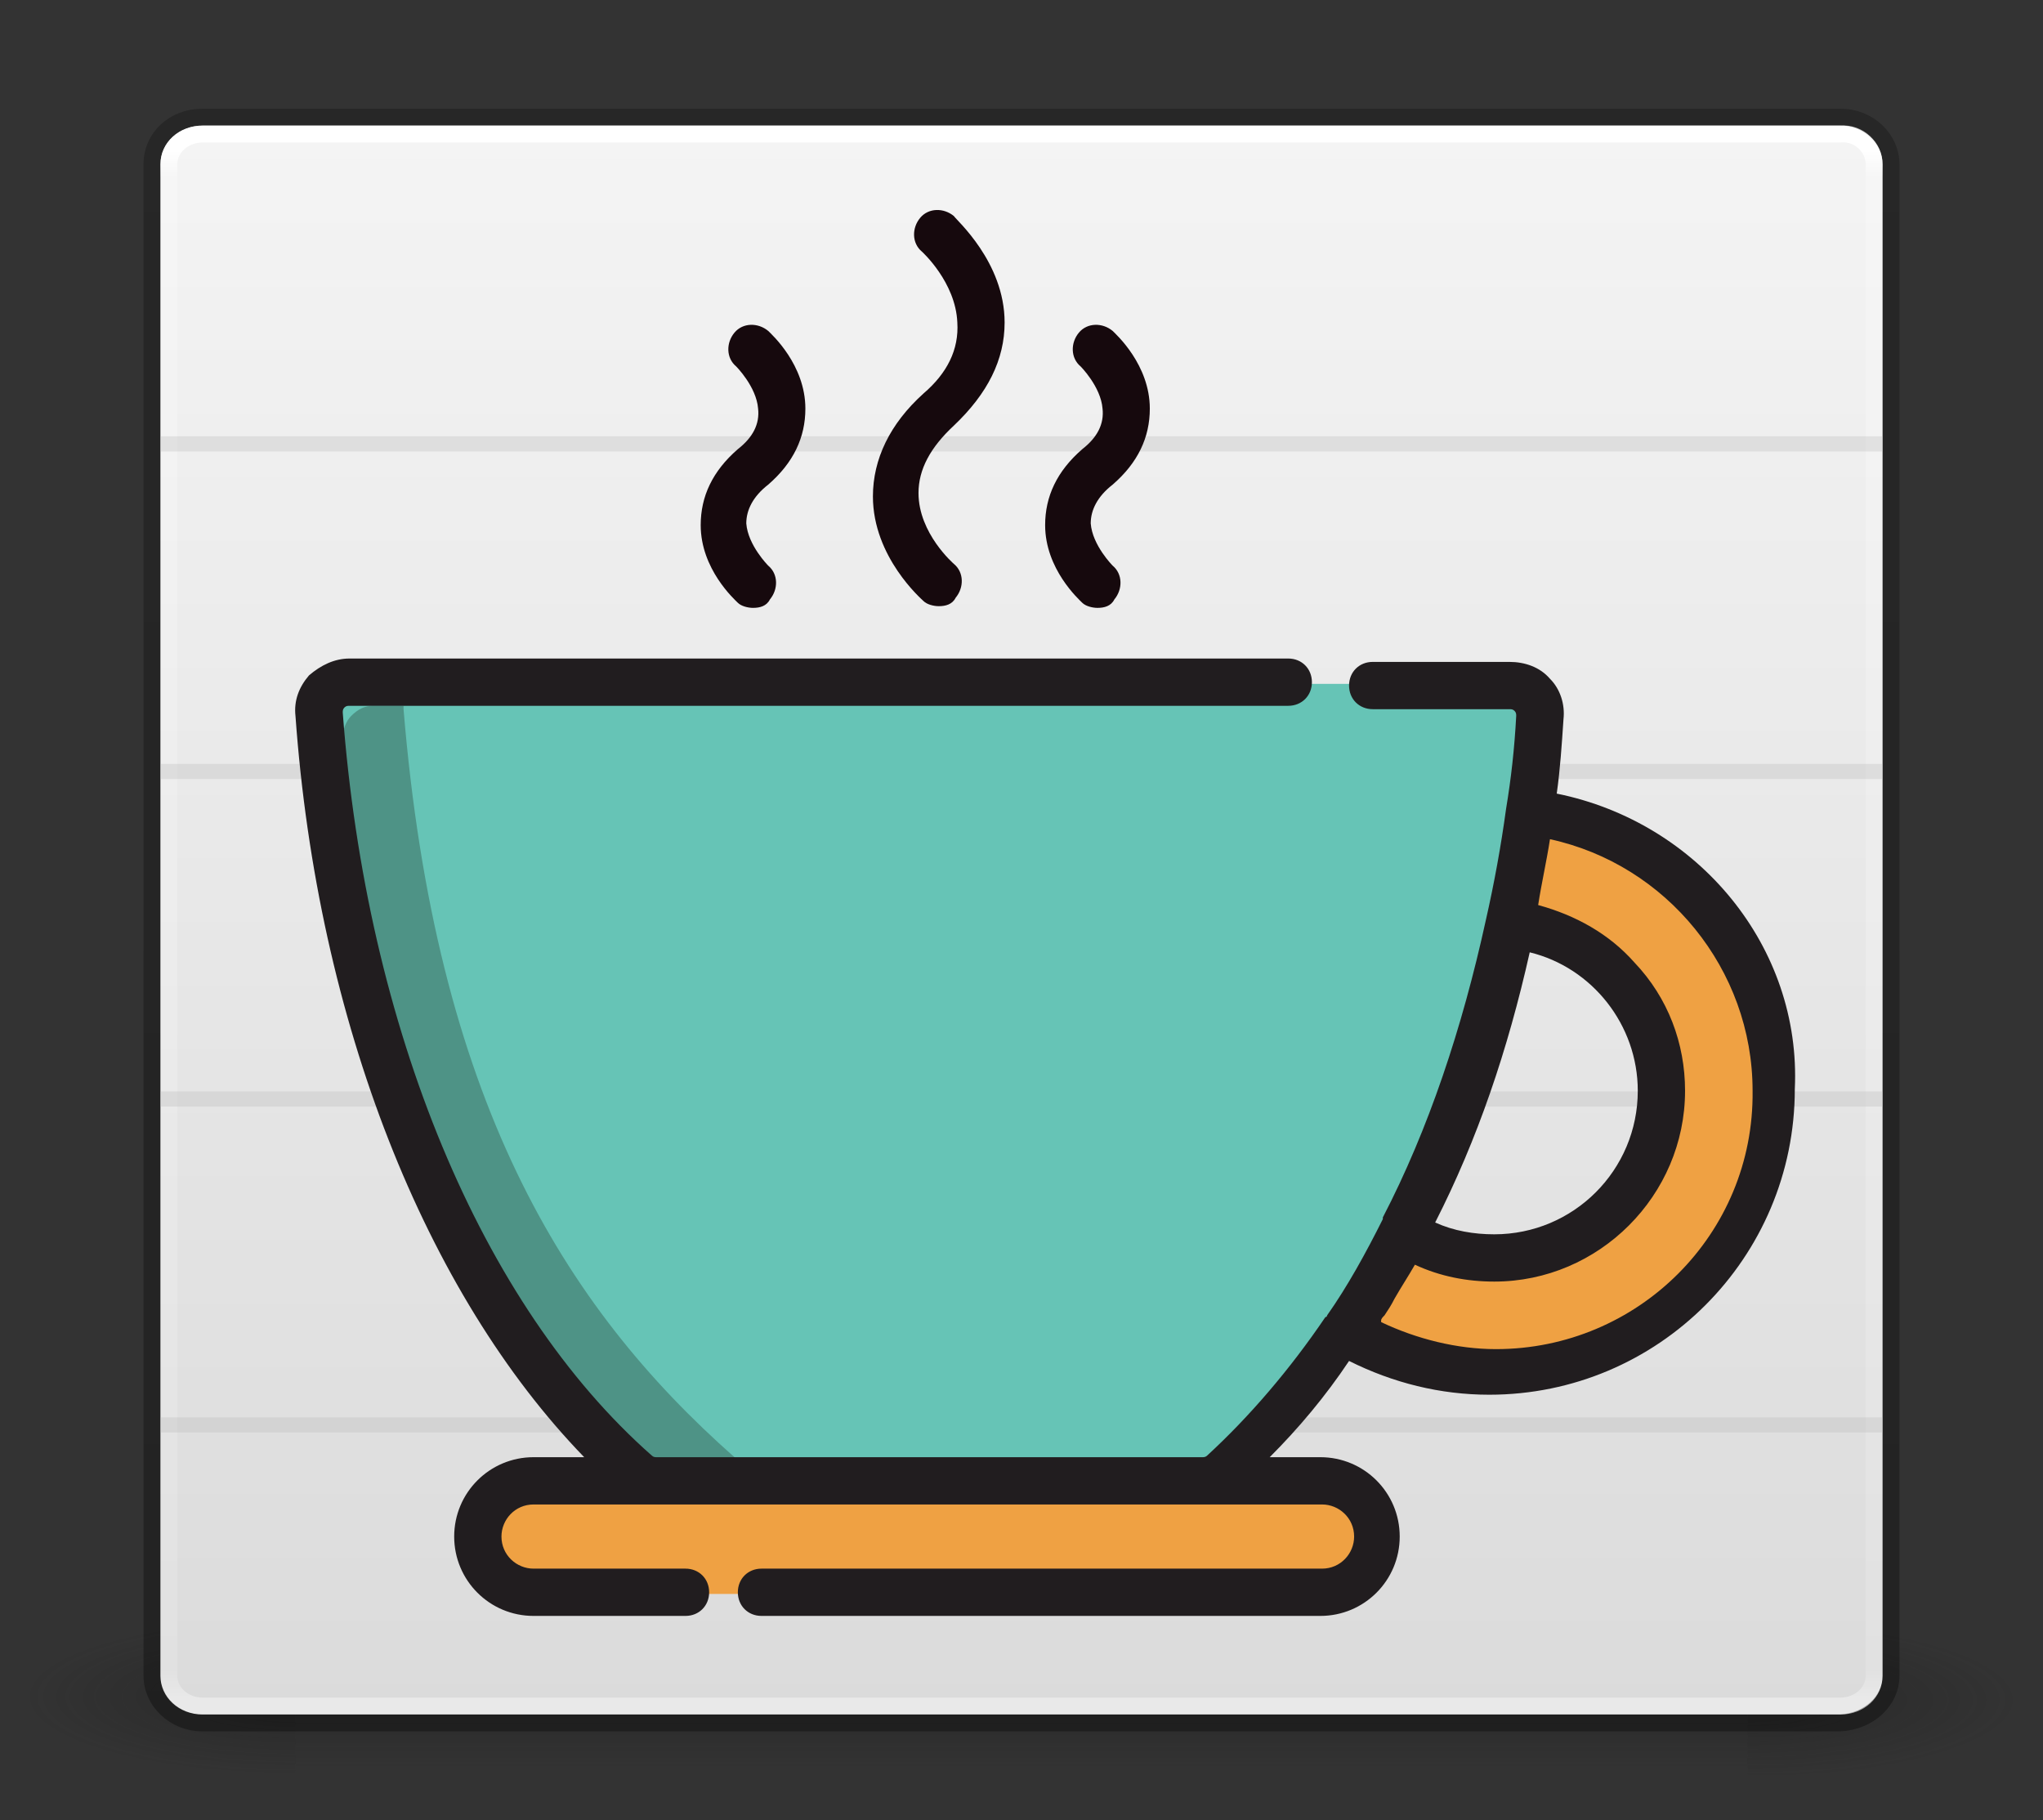 <?xml version="1.0" encoding="utf-8"?>
<!-- Generator: Adobe Illustrator 19.0.0, SVG Export Plug-In . SVG Version: 6.00 Build 0)  -->
<svg version="1.1"
	 id="svg7564" xmlns:rdf="http://www.w3.org/1999/02/22-rdf-syntax-ns#" xmlns:cc="http://creativecommons.org/ns#" xmlns:dc="http://purl.org/dc/elements/1.1/" sodipodi:docname="New document 4" inkscape:version="0.48.1 " xmlns:svg="http://www.w3.org/2000/svg" xmlns:sodipodi="http://sodipodi.sourceforge.net/DTD/sodipodi-0.dtd" xmlns:inkscape="http://www.inkscape.org/namespaces/inkscape"
	 xmlns="http://www.w3.org/2000/svg" xmlns:xlink="http://www.w3.org/1999/xlink" x="0px" y="0px" viewBox="-412.5 232.8 121 107.8"
	 style="enable-background:new -412.5 232.8 121 107.8;" xml:space="preserve">
<rect x="-412.5" y="232.8" width="121" height="107.8" fill="#333333" stroke="none"/>
<style type="text/css">
	.st0{opacity:0.4;fill:url(#rect2801_1_);enable-background:new    ;}
	.st1{opacity:0.4;fill:url(#rect3696_1_);enable-background:new    ;}
	.st2{opacity:0.4;fill:url(#rect3700_1_);enable-background:new    ;}
	.st3{fill:url(#rect6994_1_);}
	.st4{fill:none;stroke:url(#rect7002_1_);}
	.st5{fill:none;stroke:url(#rect6998_1_);stroke-width:1;}
	.st6{opacity:0.6;}
	.st7{opacity:0.5;fill:#B9B9B9;enable-background:new    ;}
	.st8{fill:#66C4B6;}
	.st9{fill:#EFA143;}
	.st10{fill:#4E9386;}
	.st11{fill:#211D1F;}
	.st12{fill:#16090D;}
</style>
<sodipodi:namedview  id="base" inkscape:window-maximized="1" inkscape:pageopacity="0.0" inkscape:window-width="1360" inkscape:current-layer="layer1" inkscape:document-units="px" inkscape:window-x="-8" inkscape:pageshadow="2" inkscape:window-height="706" inkscape:window-y="-8" showgrid="false" inkscape:cy="20.874172" inkscape:cx="69.25" inkscape:zoom="1" borderopacity="1.0" bordercolor="#666666" pagecolor="#ffffff">
	<inkscape:grid  type="xygrid" id="grid7756" snapvisiblegridlinesonly="true" enabled="true" visible="true" empspacing="12">
		</inkscape:grid>
</sodipodi:namedview>
<g id="layer1" transform="translate(0,-924.362)" inkscape:label="Layer 1" inkscape:groupmode="layer">
	<g id="g7796">
		
			<radialGradient id="rect2801_1_" cx="-760.442" cy="1335.904" r="2.499" gradientTransform="matrix(6.412 0 0 -1.845 4567.012 3722.587)" gradientUnits="userSpaceOnUse">
			<stop  offset="0" style="stop-color:#181818"/>
			<stop  offset="1" style="stop-color:#181818;stop-opacity:0"/>
		</radialGradient>
		<rect id="rect2801" x="-309" y="1253.1" class="st0" width="16" height="9.2"/>
		
			<radialGradient id="rect3696_1_" cx="-889.572" cy="1549.82" r="2.499" gradientTransform="matrix(-6.412 0 0 1.845 -6099.012 -1601.778)" gradientUnits="userSpaceOnUse">
			<stop  offset="0" style="stop-color:#181818"/>
			<stop  offset="1" style="stop-color:#181818;stop-opacity:0"/>
		</radialGradient>
		<rect id="rect3696" x="-411" y="1253.1" class="st1" width="16" height="9.2"/>
		
			<linearGradient id="rect3700_1_" gradientUnits="userSpaceOnUse" x1="-671.209" y1="1289.537" x2="-671.209" y2="1296.02" gradientTransform="matrix(3.071 0 0 -1.429 1709.572 3104.594)">
			<stop  offset="0" style="stop-color:#181818;stop-opacity:0"/>
			<stop  offset="0.5" style="stop-color:#181818"/>
			<stop  offset="1" style="stop-color:#181818;stop-opacity:0"/>
		</linearGradient>
		<rect id="rect3700" x="-395" y="1253.1" class="st2" width="86" height="9.2"/>
	</g>
	
		<linearGradient id="rect6994_1_" gradientUnits="userSpaceOnUse" x1="-738.701" y1="1594.094" x2="-705.121" y2="1594.094" gradientTransform="matrix(0 2.802 3.027 0 -5176.856 3234.56)">
		<stop  offset="0" style="stop-color:#F4F4F4"/>
		<stop  offset="1" style="stop-color:#DBDBDB"/>
	</linearGradient>
	<path id="rect6994" class="st3" d="M-301,1166.9v89.5c0,1.3-1.1,2.3-2.5,2.3h-97c-1.4,0-2.5-1-2.5-2.3v-89.5c0-1.3,1.1-2.3,2.5-2.3
		h97C-302.1,1164.6-301,1165.6-301,1166.9z"/>
	
		<linearGradient id="rect7002_1_" gradientUnits="userSpaceOnUse" x1="-700.984" y1="1708.917" x2="-648.341" y2="1708.917" gradientTransform="matrix(0 1.741 2.196 0 -4104.186 2386.466)">
		<stop  offset="0" style="stop-color:#FFFFFF"/>
		<stop  offset="1.785714e-002" style="stop-color:#FFFFFF;stop-opacity:0.235"/>
		<stop  offset="0.983" style="stop-color:#FFFFFF;stop-opacity:0.157"/>
		<stop  offset="1" style="stop-color:#FFFFFF;stop-opacity:0.392"/>
	</linearGradient>
	<path id="rect7002" class="st4" d="M-301.5,1166.9v89.5c0,1-0.9,1.8-2,1.8h-97c-1.1,0-2-0.8-2-1.8v-89.5c0-1,0.9-1.8,2-1.8h97
		C-302.4,1165-301.5,1165.9-301.5,1166.9z"/>
	
		<linearGradient id="rect6998_1_" gradientUnits="userSpaceOnUse" x1="-950.158" y1="1705.255" x2="-895.65" y2="1705.255" gradientTransform="matrix(0 -1.776 2.239 0 -4170.29 -427.327)">
		<stop  offset="0" style="stop-color:#000000;stop-opacity:0.318"/>
		<stop  offset="1" style="stop-color:#000000;stop-opacity:0.24"/>
	</linearGradient>
	<path id="rect6998" class="st5" d="M-300.5,1256.4v-89.5c0-1.5-1.3-2.8-3-2.8h-97c-1.7,0-3,1.2-3,2.8v89.5c0,1.5,1.3,2.8,3,2.8h97
		C-301.8,1259.1-300.5,1257.9-300.5,1256.4z"/>
	<g id="g8367" class="st6">
		<rect id="rect15710" x="-403" y="1183" class="st7" width="102" height="0.9"/>
		<rect id="rect15712" x="-403" y="1202.4" class="st7" width="102" height="0.9"/>
		<rect id="rect16848" x="-403" y="1221.8" class="st7" width="102" height="0.9"/>
		<rect id="rect7153" x="-403" y="1241.1" class="st7" width="102" height="0.9"/>
	</g>
</g>
<g>
	<path class="st8" d="M-336,273.3h-55.6c-0.5,0-1,0.2-1.3,0.6c-0.3,0.4-0.5,0.9-0.5,1.4c1.4,19,8.4,35.8,18.8,44.9
		c0.3,0.3,0.8,0.5,1.2,0.5h32.3c0.5,0,0.9-0.1,1.2-0.5c10.4-9.1,17.4-25.9,18.8-44.9c0-0.5-0.1-1-0.5-1.4c-0.3-0.4-0.8-0.6-1.3-0.6
		h-8.1"/>
	<g>
		<path class="st9" d="M-367.1,327.2h33.1c1.8,0,3.3-1.5,3.3-3.3c0-1.8-1.5-3.3-3.3-3.3h-46.8c-1.8,0-3.3,1.5-3.3,3.3
			c0,1.8,1.5,3.3,3.3,3.3h9"/>
		<path class="st9" d="M-321.8,280.9c-0.3,2.3-0.7,4.5-1.2,6.7c5,0.5,9,4.7,9,9.8c0,5.4-4.4,9.9-9.9,9.9c-2,0-3.8-0.6-5.3-1.5
			c-1,2.1-2.2,4.1-3.4,5.9c2.5,1.6,5.5,2.5,8.7,2.5c9.2,0,16.7-7.5,16.7-16.7C-307.2,289-313.6,282-321.8,280.9z"/>
	</g>
	<path class="st10" d="M-369,319.1c-10.2-9-17.7-21.3-19.6-44.3c0-0.1,0-0.2,0-0.2h-1.8c-0.5,0-0.9,0.2-1.3,0.6
		c-0.3,0.3-0.5,0.8-0.5,1.3c1.3,18,7.9,33.8,17.7,42.4c0.3,0.3,0.7,0.4,1.2,0.4h4.5C-368.9,319.2-368.9,319.2-369,319.1z"/>
	<g>
		<path class="st11" d="M-320.3,279.8c0.2-1.4,0.3-2.9,0.4-4.4c0.1-0.9-0.2-1.8-0.8-2.4c-0.6-0.7-1.5-1-2.4-1h-8.1
			c-0.8,0-1.4,0.6-1.4,1.4s0.6,1.4,1.4,1.4h8.1c0.1,0,0.2,0,0.3,0.1c0.1,0.1,0.1,0.2,0.1,0.3c-0.1,1.9-0.3,3.7-0.6,5.5c0,0,0,0,0,0
			c-0.3,2.2-0.7,4.4-1.2,6.6c0,0,0,0,0,0c-1.4,6.4-3.4,12.4-6.1,17.6c0,0,0,0.1,0,0.1c-1,2-2.1,4-3.3,5.7c0,0,0,0.1-0.1,0.1
			c-2.1,3.1-4.5,5.9-7,8.2c-0.1,0.1-0.2,0.1-0.3,0.1h-32.3c-0.1,0-0.2,0-0.3-0.1c-10.1-8.9-16.9-25.3-18.3-44c0-0.1,0-0.2,0.1-0.3
			c0.1-0.1,0.2-0.1,0.3-0.1h55.6c0.8,0,1.4-0.6,1.4-1.4s-0.6-1.4-1.4-1.4h-55.6c-0.9,0-1.7,0.4-2.4,1c-0.6,0.7-0.9,1.5-0.8,2.4
			c1.3,18.1,7.7,34.2,17.1,43.9h-3c-2.6,0-4.7,2.1-4.7,4.7c0,2.6,2.1,4.7,4.7,4.7h9c0.8,0,1.4-0.6,1.4-1.4c0-0.8-0.6-1.4-1.4-1.4h-9
			c-1,0-1.9-0.8-1.9-1.9c0-1,0.8-1.9,1.9-1.9h7.2h32.3h7.2c1,0,1.9,0.8,1.9,1.9c0,1-0.8,1.9-1.9,1.9h-33.2c-0.8,0-1.4,0.6-1.4,1.4
			c0,0.8,0.6,1.4,1.4,1.4h33.1c2.6,0,4.7-2.1,4.7-4.7c0-2.6-2.1-4.7-4.7-4.7h-3c1.7-1.7,3.3-3.6,4.7-5.7c2.6,1.3,5.4,2,8.3,2
			c10,0,18.1-8.1,18.1-18.1C-305.8,288.9-311.9,281.5-320.3,279.8z M-321.9,289.2c3.7,0.9,6.4,4.3,6.4,8.2c0,4.7-3.8,8.5-8.5,8.5
			c-1.2,0-2.4-0.2-3.5-0.7C-325,300.3-323.2,295-321.9,289.2z M-323.9,312.7c-2.3,0-4.7-0.6-6.8-1.6c0,0,0-0.1,0-0.1
			c0-0.1,0.1-0.2,0.2-0.3c0.2-0.3,0.4-0.6,0.6-1c0,0,0,0,0,0c0.4-0.7,0.8-1.3,1.2-2c1.5,0.7,3.1,1,4.7,1c6.2,0,11.3-5.1,11.3-11.3
			c0-2.8-1-5.5-3-7.6c-1.5-1.7-3.5-2.8-5.7-3.4c0,0,0,0,0,0c0.2-1.3,0.5-2.6,0.7-3.9c6.9,1.5,12,7.7,12,14.9
			C-308.6,305.9-315.5,312.7-323.9,312.7z"/>
		<path class="st12" d="M-357.8,256.1c-2,1.8-3,3.9-3,6.1c0,3.6,2.9,6.1,3,6.2c0.2,0.2,0.6,0.3,0.9,0.3c0.4,0,0.8-0.1,1-0.5
			c0.5-0.6,0.5-1.5-0.1-2c0,0-2.1-1.8-2.1-4.2c0-1.4,0.7-2.7,2.1-4c2-1.9,3-3.9,3-6.1c0-3.6-2.9-6.1-3-6.3c-0.6-0.5-1.5-0.5-2,0.1
			s-0.5,1.5,0.1,2c0,0,2,1.8,2.1,4.2C-355.7,253.5-356.4,254.9-357.8,256.1z"/>
		<path class="st12" d="M-348.4,259.4c-1.5,1.3-2.2,2.8-2.2,4.5c0,2.6,2,4.4,2.2,4.6c0.2,0.2,0.6,0.3,0.9,0.3c0.4,0,0.8-0.1,1-0.5
			c0.5-0.6,0.5-1.5-0.1-2c0,0-1.2-1.2-1.3-2.5c0-0.8,0.4-1.6,1.3-2.3c1.5-1.3,2.2-2.8,2.2-4.5c0-2.6-2-4.4-2.2-4.6
			c-0.6-0.5-1.5-0.5-2,0.1c-0.5,0.6-0.5,1.5,0.1,2c0,0,1.2,1.2,1.3,2.5C-347.1,257.9-347.5,258.7-348.4,259.4z"/>
		<path class="st12" d="M-368.8,259.4c-1.5,1.3-2.2,2.8-2.2,4.5c0,2.6,2,4.4,2.2,4.6c0.2,0.2,0.6,0.3,0.9,0.3c0.4,0,0.8-0.1,1-0.5
			c0.5-0.6,0.5-1.5-0.1-2c0,0-1.2-1.2-1.3-2.5c0-0.8,0.4-1.6,1.3-2.3c1.5-1.3,2.2-2.8,2.2-4.5c0-2.6-2-4.4-2.2-4.6
			c-0.6-0.5-1.5-0.5-2,0.1c-0.5,0.6-0.5,1.5,0.1,2c0,0,1.2,1.2,1.3,2.5C-367.5,257.9-367.9,258.7-368.8,259.4z"/>
	</g>
</g>
</svg>
